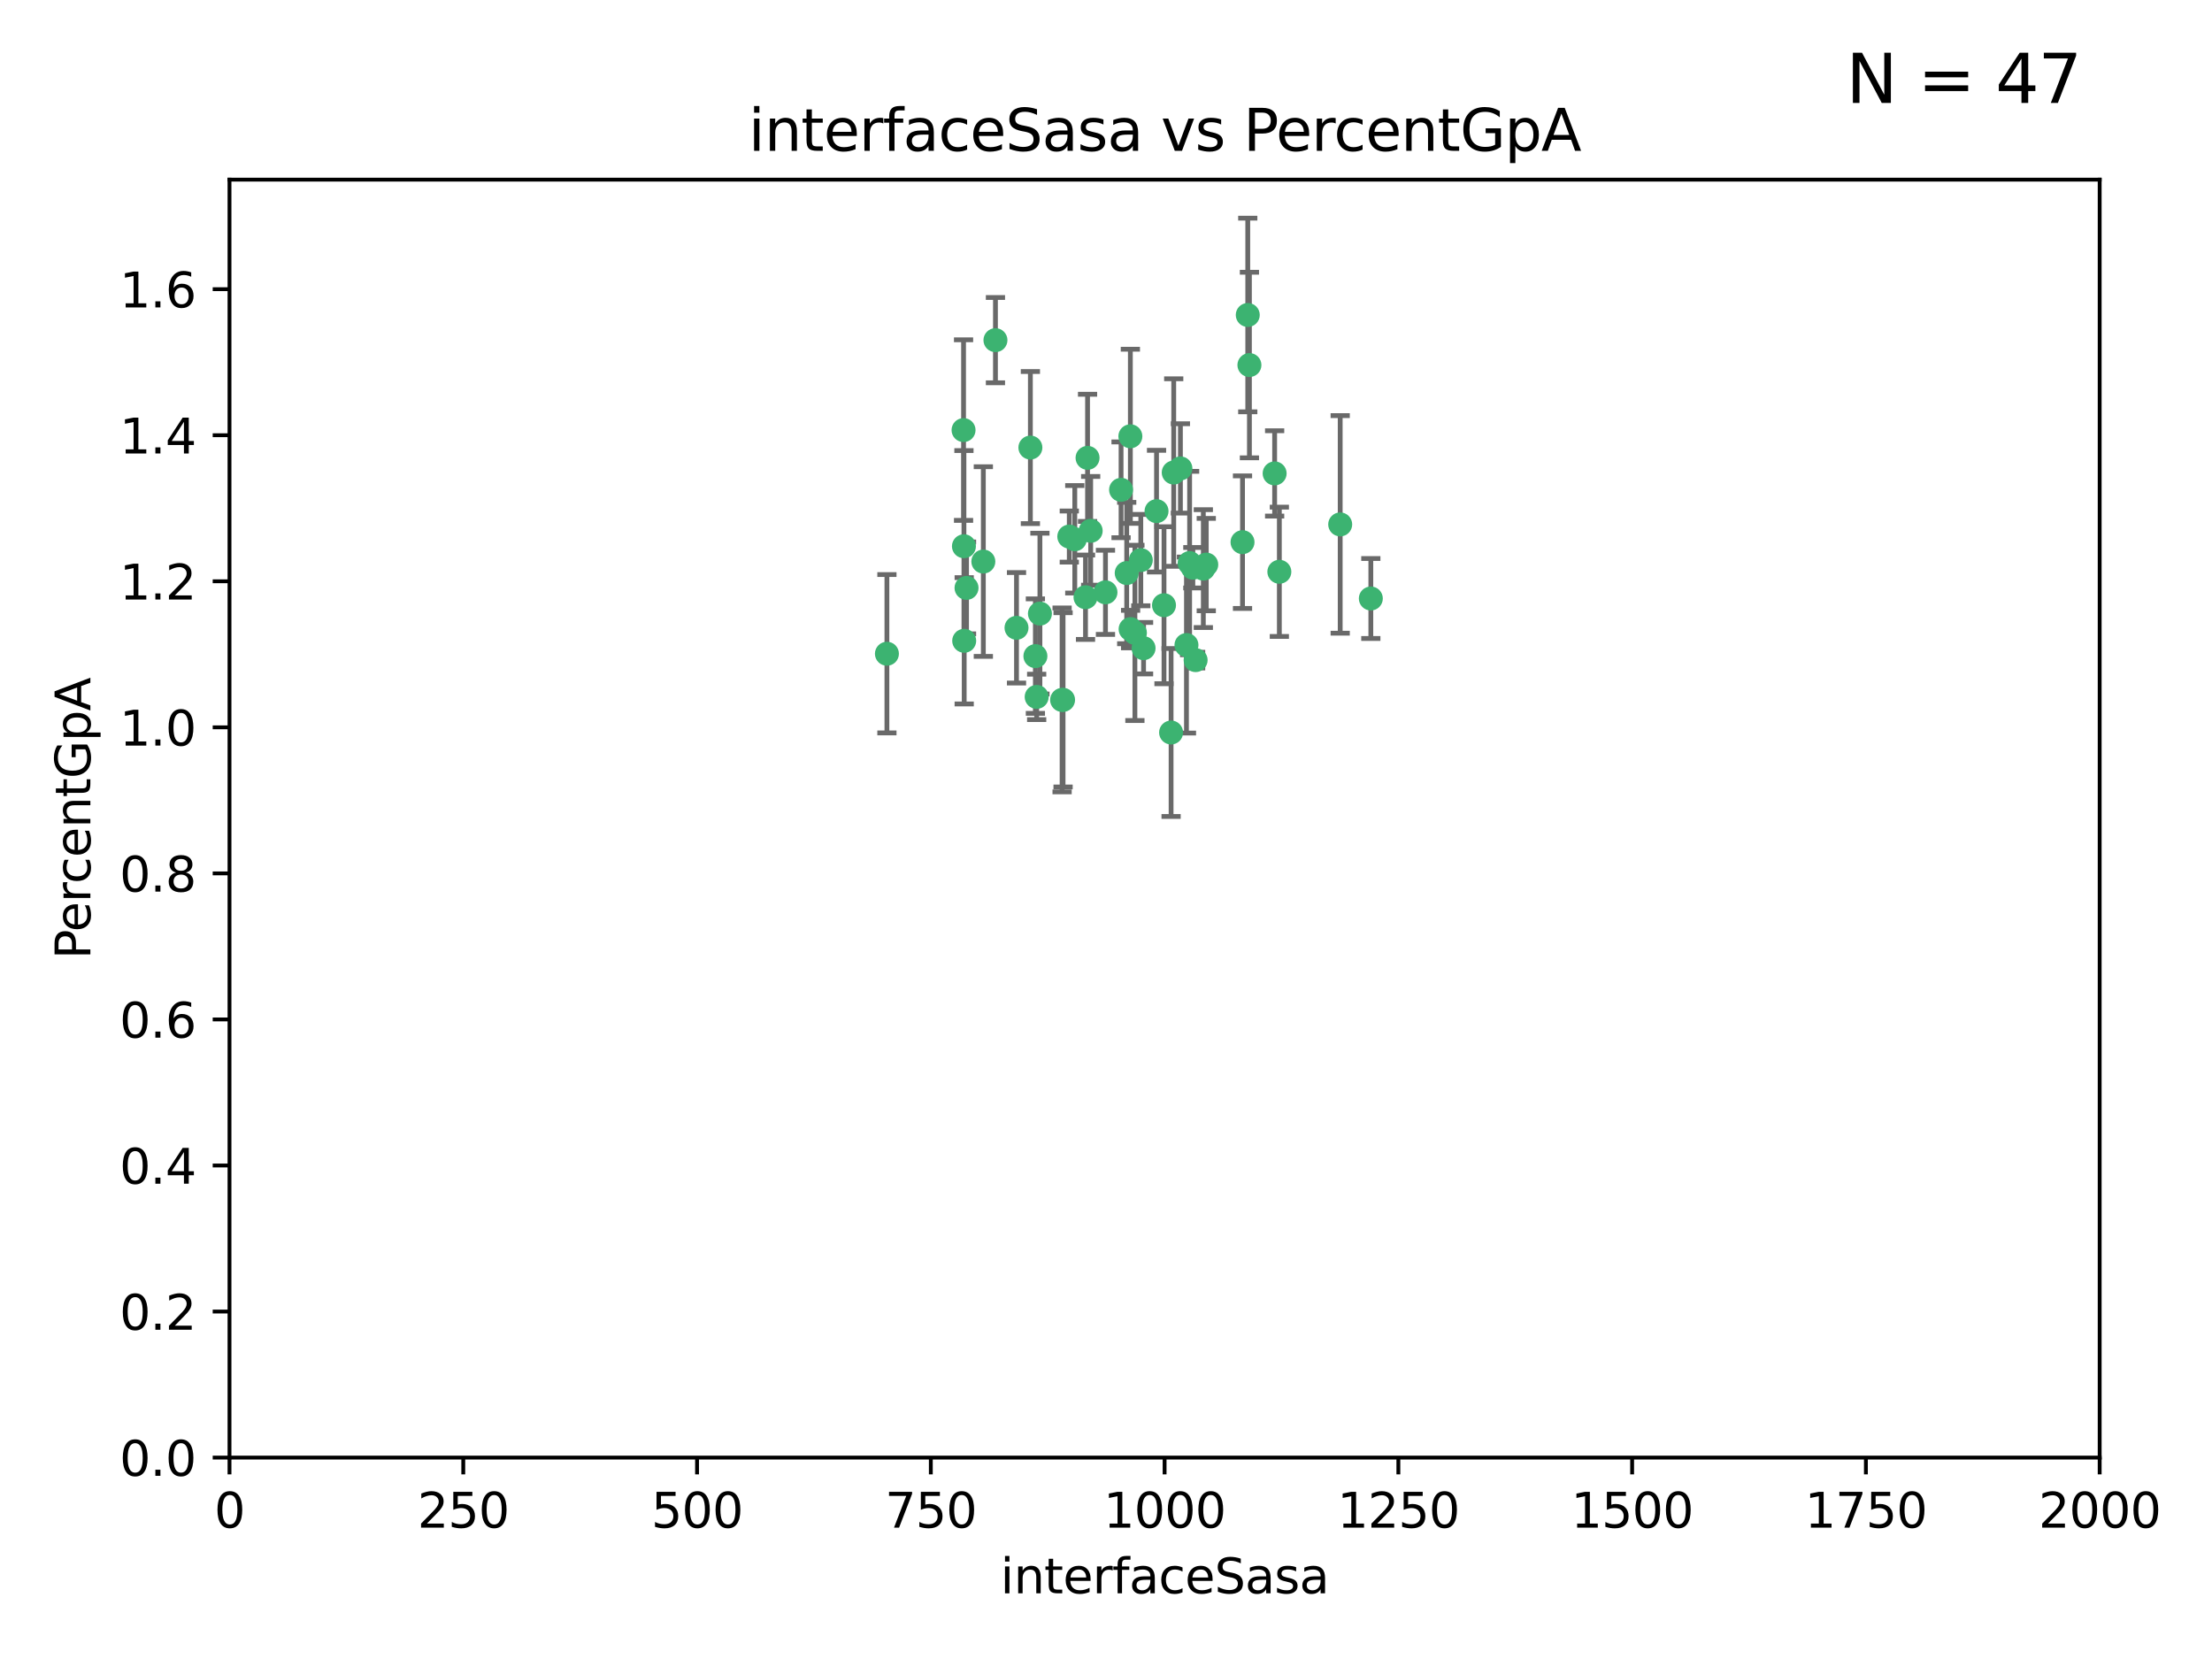 <?xml version="1.0" encoding="utf-8" standalone="no"?>
<!DOCTYPE svg PUBLIC "-//W3C//DTD SVG 1.1//EN"
  "http://www.w3.org/Graphics/SVG/1.1/DTD/svg11.dtd">
<svg xmlns:xlink="http://www.w3.org/1999/xlink" width="460.8pt" height="345.6pt" viewBox="0 0 460.8 345.6" xmlns="http://www.w3.org/2000/svg" version="1.1">
 <defs>
  <style type="text/css">*{stroke-linejoin: round; stroke-linecap: butt}</style>
 </defs>
 <g id="figure_1">
  <g id="patch_1">
   <path d="M 0 345.6 
L 460.8 345.6 
L 460.8 0 
L 0 0 
z
" style="fill: #ffffff"/>
  </g>
  <g id="axes_1">
   <g id="patch_2">
    <path d="M 47.81 303.64 
L 437.4 303.64 
L 437.4 37.422 
L 47.81 37.422 
z
" style="fill: #ffffff"/>
   </g>
   <g id="PathCollection_1">
    <defs>
     <path id="m45544de587" d="M 0 1.118 
C 0.297 1.118 0.581 1 0.791 0.791 
C 1 0.581 1.118 0.297 1.118 0 
C 1.118 -0.297 1 -0.581 0.791 -0.791 
C 0.581 -1 0.297 -1.118 0 -1.118 
C -0.297 -1.118 -0.581 -1 -0.791 -0.791 
C -1 -0.581 -1.118 -0.297 -1.118 0 
C -1.118 0.297 -1 0.581 -0.791 0.791 
C -0.581 1 -0.297 1.118 0 1.118 
z
" style="stroke: #3cb371"/>
    </defs>
    <g clip-path="url(#p6216e83c2f)">
     <use xlink:href="#m45544de587" x="258.839" y="112.942" style="fill: #3cb371; stroke: #3cb371"/>
     <use xlink:href="#m45544de587" x="235.526" y="131.055" style="fill: #3cb371; stroke: #3cb371"/>
     <use xlink:href="#m45544de587" x="235.476" y="90.888" style="fill: #3cb371; stroke: #3cb371"/>
     <use xlink:href="#m45544de587" x="265.53" y="98.62" style="fill: #3cb371; stroke: #3cb371"/>
     <use xlink:href="#m45544de587" x="222.751" y="111.775" style="fill: #3cb371; stroke: #3cb371"/>
     <use xlink:href="#m45544de587" x="234.714" y="119.376" style="fill: #3cb371; stroke: #3cb371"/>
     <use xlink:href="#m45544de587" x="259.932" y="65.615" style="fill: #3cb371; stroke: #3cb371"/>
     <use xlink:href="#m45544de587" x="266.512" y="119.112" style="fill: #3cb371; stroke: #3cb371"/>
     <use xlink:href="#m45544de587" x="211.757" y="130.782" style="fill: #3cb371; stroke: #3cb371"/>
     <use xlink:href="#m45544de587" x="216.635" y="127.827" style="fill: #3cb371; stroke: #3cb371"/>
     <use xlink:href="#m45544de587" x="233.539" y="102.036" style="fill: #3cb371; stroke: #3cb371"/>
     <use xlink:href="#m45544de587" x="244.508" y="98.439" style="fill: #3cb371; stroke: #3cb371"/>
     <use xlink:href="#m45544de587" x="250.675" y="118.454" style="fill: #3cb371; stroke: #3cb371"/>
     <use xlink:href="#m45544de587" x="214.648" y="93.234" style="fill: #3cb371; stroke: #3cb371"/>
     <use xlink:href="#m45544de587" x="221.458" y="145.792" style="fill: #3cb371; stroke: #3cb371"/>
     <use xlink:href="#m45544de587" x="243.959" y="152.594" style="fill: #3cb371; stroke: #3cb371"/>
     <use xlink:href="#m45544de587" x="226.133" y="124.412" style="fill: #3cb371; stroke: #3cb371"/>
     <use xlink:href="#m45544de587" x="238.226" y="135.027" style="fill: #3cb371; stroke: #3cb371"/>
     <use xlink:href="#m45544de587" x="247.82" y="117.295" style="fill: #3cb371; stroke: #3cb371"/>
     <use xlink:href="#m45544de587" x="249.07" y="137.512" style="fill: #3cb371; stroke: #3cb371"/>
     <use xlink:href="#m45544de587" x="247.161" y="134.376" style="fill: #3cb371; stroke: #3cb371"/>
     <use xlink:href="#m45544de587" x="279.188" y="109.243" style="fill: #3cb371; stroke: #3cb371"/>
     <use xlink:href="#m45544de587" x="236.422" y="131.841" style="fill: #3cb371; stroke: #3cb371"/>
     <use xlink:href="#m45544de587" x="242.482" y="126.078" style="fill: #3cb371; stroke: #3cb371"/>
     <use xlink:href="#m45544de587" x="226.558" y="95.379" style="fill: #3cb371; stroke: #3cb371"/>
     <use xlink:href="#m45544de587" x="200.806" y="113.791" style="fill: #3cb371; stroke: #3cb371"/>
     <use xlink:href="#m45544de587" x="260.277" y="76.047" style="fill: #3cb371; stroke: #3cb371"/>
     <use xlink:href="#m45544de587" x="251.287" y="117.614" style="fill: #3cb371; stroke: #3cb371"/>
     <use xlink:href="#m45544de587" x="248.492" y="118.263" style="fill: #3cb371; stroke: #3cb371"/>
     <use xlink:href="#m45544de587" x="240.928" y="106.481" style="fill: #3cb371; stroke: #3cb371"/>
     <use xlink:href="#m45544de587" x="223.897" y="112.342" style="fill: #3cb371; stroke: #3cb371"/>
     <use xlink:href="#m45544de587" x="230.29" y="123.393" style="fill: #3cb371; stroke: #3cb371"/>
     <use xlink:href="#m45544de587" x="200.86" y="133.489" style="fill: #3cb371; stroke: #3cb371"/>
     <use xlink:href="#m45544de587" x="237.649" y="116.68" style="fill: #3cb371; stroke: #3cb371"/>
     <use xlink:href="#m45544de587" x="207.37" y="70.861" style="fill: #3cb371; stroke: #3cb371"/>
     <use xlink:href="#m45544de587" x="204.848" y="116.981" style="fill: #3cb371; stroke: #3cb371"/>
     <use xlink:href="#m45544de587" x="245.901" y="97.58" style="fill: #3cb371; stroke: #3cb371"/>
     <use xlink:href="#m45544de587" x="285.569" y="124.676" style="fill: #3cb371; stroke: #3cb371"/>
     <use xlink:href="#m45544de587" x="215.957" y="145.177" style="fill: #3cb371; stroke: #3cb371"/>
     <use xlink:href="#m45544de587" x="184.761" y="136.185" style="fill: #3cb371; stroke: #3cb371"/>
     <use xlink:href="#m45544de587" x="200.726" y="89.595" style="fill: #3cb371; stroke: #3cb371"/>
     <use xlink:href="#m45544de587" x="227.208" y="110.578" style="fill: #3cb371; stroke: #3cb371"/>
     <use xlink:href="#m45544de587" x="215.692" y="136.681" style="fill: #3cb371; stroke: #3cb371"/>
     <use xlink:href="#m45544de587" x="221.254" y="145.808" style="fill: #3cb371; stroke: #3cb371"/>
     <use xlink:href="#m45544de587" x="201.345" y="122.472" style="fill: #3cb371; stroke: #3cb371"/>
    </g>
   </g>
   <g id="matplotlib.axis_1">
    <g id="xtick_1">
     <g id="line2d_1">
      <defs>
       <path id="m414ef44f64" d="M 0 0 
L 0 3.5 
" style="stroke: #000000; stroke-width: 0.8"/>
      </defs>
      <g>
       <use xlink:href="#m414ef44f64" x="47.81" y="303.64" style="stroke: #000000; stroke-width: 0.8"/>
      </g>
     </g>
     <g id="text_1">
      <!-- 0 -->
      <g transform="translate(44.629 318.238)scale(0.1 -0.1)">
       <defs>
        <path id="DejaVuSans-30" d="M 2034 4250 
Q 1547 4250 1301 3770 
Q 1056 3291 1056 2328 
Q 1056 1369 1301 889 
Q 1547 409 2034 409 
Q 2525 409 2770 889 
Q 3016 1369 3016 2328 
Q 3016 3291 2770 3770 
Q 2525 4250 2034 4250 
z
M 2034 4750 
Q 2819 4750 3233 4129 
Q 3647 3509 3647 2328 
Q 3647 1150 3233 529 
Q 2819 -91 2034 -91 
Q 1250 -91 836 529 
Q 422 1150 422 2328 
Q 422 3509 836 4129 
Q 1250 4750 2034 4750 
z
" transform="scale(0.016)"/>
       </defs>
       <use xlink:href="#DejaVuSans-30"/>
      </g>
     </g>
    </g>
    <g id="xtick_2">
     <g id="line2d_2">
      <g>
       <use xlink:href="#m414ef44f64" x="96.509" y="303.64" style="stroke: #000000; stroke-width: 0.8"/>
      </g>
     </g>
     <g id="text_2">
      <!-- 250 -->
      <g transform="translate(86.965 318.238)scale(0.1 -0.1)">
       <defs>
        <path id="DejaVuSans-32" d="M 1228 531 
L 3431 531 
L 3431 0 
L 469 0 
L 469 531 
Q 828 903 1448 1529 
Q 2069 2156 2228 2338 
Q 2531 2678 2651 2914 
Q 2772 3150 2772 3378 
Q 2772 3750 2511 3984 
Q 2250 4219 1831 4219 
Q 1534 4219 1204 4116 
Q 875 4013 500 3803 
L 500 4441 
Q 881 4594 1212 4672 
Q 1544 4750 1819 4750 
Q 2544 4750 2975 4387 
Q 3406 4025 3406 3419 
Q 3406 3131 3298 2873 
Q 3191 2616 2906 2266 
Q 2828 2175 2409 1742 
Q 1991 1309 1228 531 
z
" transform="scale(0.016)"/>
        <path id="DejaVuSans-35" d="M 691 4666 
L 3169 4666 
L 3169 4134 
L 1269 4134 
L 1269 2991 
Q 1406 3038 1543 3061 
Q 1681 3084 1819 3084 
Q 2600 3084 3056 2656 
Q 3513 2228 3513 1497 
Q 3513 744 3044 326 
Q 2575 -91 1722 -91 
Q 1428 -91 1123 -41 
Q 819 9 494 109 
L 494 744 
Q 775 591 1075 516 
Q 1375 441 1709 441 
Q 2250 441 2565 725 
Q 2881 1009 2881 1497 
Q 2881 1984 2565 2268 
Q 2250 2553 1709 2553 
Q 1456 2553 1204 2497 
Q 953 2441 691 2322 
L 691 4666 
z
" transform="scale(0.016)"/>
       </defs>
       <use xlink:href="#DejaVuSans-32"/>
       <use xlink:href="#DejaVuSans-35" x="63.623"/>
       <use xlink:href="#DejaVuSans-30" x="127.246"/>
      </g>
     </g>
    </g>
    <g id="xtick_3">
     <g id="line2d_3">
      <g>
       <use xlink:href="#m414ef44f64" x="145.208" y="303.64" style="stroke: #000000; stroke-width: 0.8"/>
      </g>
     </g>
     <g id="text_3">
      <!-- 500 -->
      <g transform="translate(135.664 318.238)scale(0.1 -0.1)">
       <use xlink:href="#DejaVuSans-35"/>
       <use xlink:href="#DejaVuSans-30" x="63.623"/>
       <use xlink:href="#DejaVuSans-30" x="127.246"/>
      </g>
     </g>
    </g>
    <g id="xtick_4">
     <g id="line2d_4">
      <g>
       <use xlink:href="#m414ef44f64" x="193.906" y="303.64" style="stroke: #000000; stroke-width: 0.8"/>
      </g>
     </g>
     <g id="text_4">
      <!-- 750 -->
      <g transform="translate(184.363 318.238)scale(0.1 -0.1)">
       <defs>
        <path id="DejaVuSans-37" d="M 525 4666 
L 3525 4666 
L 3525 4397 
L 1831 0 
L 1172 0 
L 2766 4134 
L 525 4134 
L 525 4666 
z
" transform="scale(0.016)"/>
       </defs>
       <use xlink:href="#DejaVuSans-37"/>
       <use xlink:href="#DejaVuSans-35" x="63.623"/>
       <use xlink:href="#DejaVuSans-30" x="127.246"/>
      </g>
     </g>
    </g>
    <g id="xtick_5">
     <g id="line2d_5">
      <g>
       <use xlink:href="#m414ef44f64" x="242.605" y="303.64" style="stroke: #000000; stroke-width: 0.8"/>
      </g>
     </g>
     <g id="text_5">
      <!-- 1000 -->
      <g transform="translate(229.88 318.238)scale(0.1 -0.1)">
       <defs>
        <path id="DejaVuSans-31" d="M 794 531 
L 1825 531 
L 1825 4091 
L 703 3866 
L 703 4441 
L 1819 4666 
L 2450 4666 
L 2450 531 
L 3481 531 
L 3481 0 
L 794 0 
L 794 531 
z
" transform="scale(0.016)"/>
       </defs>
       <use xlink:href="#DejaVuSans-31"/>
       <use xlink:href="#DejaVuSans-30" x="63.623"/>
       <use xlink:href="#DejaVuSans-30" x="127.246"/>
       <use xlink:href="#DejaVuSans-30" x="190.869"/>
      </g>
     </g>
    </g>
    <g id="xtick_6">
     <g id="line2d_6">
      <g>
       <use xlink:href="#m414ef44f64" x="291.304" y="303.64" style="stroke: #000000; stroke-width: 0.8"/>
      </g>
     </g>
     <g id="text_6">
      <!-- 1250 -->
      <g transform="translate(278.579 318.238)scale(0.1 -0.1)">
       <use xlink:href="#DejaVuSans-31"/>
       <use xlink:href="#DejaVuSans-32" x="63.623"/>
       <use xlink:href="#DejaVuSans-35" x="127.246"/>
       <use xlink:href="#DejaVuSans-30" x="190.869"/>
      </g>
     </g>
    </g>
    <g id="xtick_7">
     <g id="line2d_7">
      <g>
       <use xlink:href="#m414ef44f64" x="340.002" y="303.64" style="stroke: #000000; stroke-width: 0.8"/>
      </g>
     </g>
     <g id="text_7">
      <!-- 1500 -->
      <g transform="translate(327.277 318.238)scale(0.1 -0.1)">
       <use xlink:href="#DejaVuSans-31"/>
       <use xlink:href="#DejaVuSans-35" x="63.623"/>
       <use xlink:href="#DejaVuSans-30" x="127.246"/>
       <use xlink:href="#DejaVuSans-30" x="190.869"/>
      </g>
     </g>
    </g>
    <g id="xtick_8">
     <g id="line2d_8">
      <g>
       <use xlink:href="#m414ef44f64" x="388.701" y="303.64" style="stroke: #000000; stroke-width: 0.8"/>
      </g>
     </g>
     <g id="text_8">
      <!-- 1750 -->
      <g transform="translate(375.976 318.238)scale(0.1 -0.1)">
       <use xlink:href="#DejaVuSans-31"/>
       <use xlink:href="#DejaVuSans-37" x="63.623"/>
       <use xlink:href="#DejaVuSans-35" x="127.246"/>
       <use xlink:href="#DejaVuSans-30" x="190.869"/>
      </g>
     </g>
    </g>
    <g id="xtick_9">
     <g id="line2d_9">
      <g>
       <use xlink:href="#m414ef44f64" x="437.4" y="303.64" style="stroke: #000000; stroke-width: 0.8"/>
      </g>
     </g>
     <g id="text_9">
      <!-- 2000 -->
      <g transform="translate(424.675 318.238)scale(0.1 -0.1)">
       <use xlink:href="#DejaVuSans-32"/>
       <use xlink:href="#DejaVuSans-30" x="63.623"/>
       <use xlink:href="#DejaVuSans-30" x="127.246"/>
       <use xlink:href="#DejaVuSans-30" x="190.869"/>
      </g>
     </g>
    </g>
    <g id="text_10">
     <!-- interfaceSasa -->
     <g transform="translate(208.398 331.917)scale(0.1 -0.1)">
      <defs>
       <path id="DejaVuSans-69" d="M 603 3500 
L 1178 3500 
L 1178 0 
L 603 0 
L 603 3500 
z
M 603 4863 
L 1178 4863 
L 1178 4134 
L 603 4134 
L 603 4863 
z
" transform="scale(0.016)"/>
       <path id="DejaVuSans-6e" d="M 3513 2113 
L 3513 0 
L 2938 0 
L 2938 2094 
Q 2938 2591 2744 2837 
Q 2550 3084 2163 3084 
Q 1697 3084 1428 2787 
Q 1159 2491 1159 1978 
L 1159 0 
L 581 0 
L 581 3500 
L 1159 3500 
L 1159 2956 
Q 1366 3272 1645 3428 
Q 1925 3584 2291 3584 
Q 2894 3584 3203 3211 
Q 3513 2838 3513 2113 
z
" transform="scale(0.016)"/>
       <path id="DejaVuSans-74" d="M 1172 4494 
L 1172 3500 
L 2356 3500 
L 2356 3053 
L 1172 3053 
L 1172 1153 
Q 1172 725 1289 603 
Q 1406 481 1766 481 
L 2356 481 
L 2356 0 
L 1766 0 
Q 1100 0 847 248 
Q 594 497 594 1153 
L 594 3053 
L 172 3053 
L 172 3500 
L 594 3500 
L 594 4494 
L 1172 4494 
z
" transform="scale(0.016)"/>
       <path id="DejaVuSans-65" d="M 3597 1894 
L 3597 1613 
L 953 1613 
Q 991 1019 1311 708 
Q 1631 397 2203 397 
Q 2534 397 2845 478 
Q 3156 559 3463 722 
L 3463 178 
Q 3153 47 2828 -22 
Q 2503 -91 2169 -91 
Q 1331 -91 842 396 
Q 353 884 353 1716 
Q 353 2575 817 3079 
Q 1281 3584 2069 3584 
Q 2775 3584 3186 3129 
Q 3597 2675 3597 1894 
z
M 3022 2063 
Q 3016 2534 2758 2815 
Q 2500 3097 2075 3097 
Q 1594 3097 1305 2825 
Q 1016 2553 972 2059 
L 3022 2063 
z
" transform="scale(0.016)"/>
       <path id="DejaVuSans-72" d="M 2631 2963 
Q 2534 3019 2420 3045 
Q 2306 3072 2169 3072 
Q 1681 3072 1420 2755 
Q 1159 2438 1159 1844 
L 1159 0 
L 581 0 
L 581 3500 
L 1159 3500 
L 1159 2956 
Q 1341 3275 1631 3429 
Q 1922 3584 2338 3584 
Q 2397 3584 2469 3576 
Q 2541 3569 2628 3553 
L 2631 2963 
z
" transform="scale(0.016)"/>
       <path id="DejaVuSans-66" d="M 2375 4863 
L 2375 4384 
L 1825 4384 
Q 1516 4384 1395 4259 
Q 1275 4134 1275 3809 
L 1275 3500 
L 2222 3500 
L 2222 3053 
L 1275 3053 
L 1275 0 
L 697 0 
L 697 3053 
L 147 3053 
L 147 3500 
L 697 3500 
L 697 3744 
Q 697 4328 969 4595 
Q 1241 4863 1831 4863 
L 2375 4863 
z
" transform="scale(0.016)"/>
       <path id="DejaVuSans-61" d="M 2194 1759 
Q 1497 1759 1228 1600 
Q 959 1441 959 1056 
Q 959 750 1161 570 
Q 1363 391 1709 391 
Q 2188 391 2477 730 
Q 2766 1069 2766 1631 
L 2766 1759 
L 2194 1759 
z
M 3341 1997 
L 3341 0 
L 2766 0 
L 2766 531 
Q 2569 213 2275 61 
Q 1981 -91 1556 -91 
Q 1019 -91 701 211 
Q 384 513 384 1019 
Q 384 1609 779 1909 
Q 1175 2209 1959 2209 
L 2766 2209 
L 2766 2266 
Q 2766 2663 2505 2880 
Q 2244 3097 1772 3097 
Q 1472 3097 1187 3025 
Q 903 2953 641 2809 
L 641 3341 
Q 956 3463 1253 3523 
Q 1550 3584 1831 3584 
Q 2591 3584 2966 3190 
Q 3341 2797 3341 1997 
z
" transform="scale(0.016)"/>
       <path id="DejaVuSans-63" d="M 3122 3366 
L 3122 2828 
Q 2878 2963 2633 3030 
Q 2388 3097 2138 3097 
Q 1578 3097 1268 2742 
Q 959 2388 959 1747 
Q 959 1106 1268 751 
Q 1578 397 2138 397 
Q 2388 397 2633 464 
Q 2878 531 3122 666 
L 3122 134 
Q 2881 22 2623 -34 
Q 2366 -91 2075 -91 
Q 1284 -91 818 406 
Q 353 903 353 1747 
Q 353 2603 823 3093 
Q 1294 3584 2113 3584 
Q 2378 3584 2631 3529 
Q 2884 3475 3122 3366 
z
" transform="scale(0.016)"/>
       <path id="DejaVuSans-53" d="M 3425 4513 
L 3425 3897 
Q 3066 4069 2747 4153 
Q 2428 4238 2131 4238 
Q 1616 4238 1336 4038 
Q 1056 3838 1056 3469 
Q 1056 3159 1242 3001 
Q 1428 2844 1947 2747 
L 2328 2669 
Q 3034 2534 3370 2195 
Q 3706 1856 3706 1288 
Q 3706 609 3251 259 
Q 2797 -91 1919 -91 
Q 1588 -91 1214 -16 
Q 841 59 441 206 
L 441 856 
Q 825 641 1194 531 
Q 1563 422 1919 422 
Q 2459 422 2753 634 
Q 3047 847 3047 1241 
Q 3047 1584 2836 1778 
Q 2625 1972 2144 2069 
L 1759 2144 
Q 1053 2284 737 2584 
Q 422 2884 422 3419 
Q 422 4038 858 4394 
Q 1294 4750 2059 4750 
Q 2388 4750 2728 4690 
Q 3069 4631 3425 4513 
z
" transform="scale(0.016)"/>
       <path id="DejaVuSans-73" d="M 2834 3397 
L 2834 2853 
Q 2591 2978 2328 3040 
Q 2066 3103 1784 3103 
Q 1356 3103 1142 2972 
Q 928 2841 928 2578 
Q 928 2378 1081 2264 
Q 1234 2150 1697 2047 
L 1894 2003 
Q 2506 1872 2764 1633 
Q 3022 1394 3022 966 
Q 3022 478 2636 193 
Q 2250 -91 1575 -91 
Q 1294 -91 989 -36 
Q 684 19 347 128 
L 347 722 
Q 666 556 975 473 
Q 1284 391 1588 391 
Q 1994 391 2212 530 
Q 2431 669 2431 922 
Q 2431 1156 2273 1281 
Q 2116 1406 1581 1522 
L 1381 1569 
Q 847 1681 609 1914 
Q 372 2147 372 2553 
Q 372 3047 722 3315 
Q 1072 3584 1716 3584 
Q 2034 3584 2315 3537 
Q 2597 3491 2834 3397 
z
" transform="scale(0.016)"/>
      </defs>
      <use xlink:href="#DejaVuSans-69"/>
      <use xlink:href="#DejaVuSans-6e" x="27.783"/>
      <use xlink:href="#DejaVuSans-74" x="91.162"/>
      <use xlink:href="#DejaVuSans-65" x="130.371"/>
      <use xlink:href="#DejaVuSans-72" x="191.895"/>
      <use xlink:href="#DejaVuSans-66" x="233.008"/>
      <use xlink:href="#DejaVuSans-61" x="268.213"/>
      <use xlink:href="#DejaVuSans-63" x="329.492"/>
      <use xlink:href="#DejaVuSans-65" x="384.473"/>
      <use xlink:href="#DejaVuSans-53" x="445.996"/>
      <use xlink:href="#DejaVuSans-61" x="509.473"/>
      <use xlink:href="#DejaVuSans-73" x="570.752"/>
      <use xlink:href="#DejaVuSans-61" x="622.852"/>
     </g>
    </g>
   </g>
   <g id="matplotlib.axis_2">
    <g id="ytick_1">
     <g id="line2d_10">
      <defs>
       <path id="m8cb1e6c2d0" d="M 0 0 
L -3.5 0 
" style="stroke: #000000; stroke-width: 0.8"/>
      </defs>
      <g>
       <use xlink:href="#m8cb1e6c2d0" x="47.81" y="303.64" style="stroke: #000000; stroke-width: 0.8"/>
      </g>
     </g>
     <g id="text_11">
      <!-- 0.0 -->
      <g transform="translate(24.907 307.439)scale(0.1 -0.1)">
       <defs>
        <path id="DejaVuSans-2e" d="M 684 794 
L 1344 794 
L 1344 0 
L 684 0 
L 684 794 
z
" transform="scale(0.016)"/>
       </defs>
       <use xlink:href="#DejaVuSans-30"/>
       <use xlink:href="#DejaVuSans-2e" x="63.623"/>
       <use xlink:href="#DejaVuSans-30" x="95.41"/>
      </g>
     </g>
    </g>
    <g id="ytick_2">
     <g id="line2d_11">
      <g>
       <use xlink:href="#m8cb1e6c2d0" x="47.81" y="273.215" style="stroke: #000000; stroke-width: 0.8"/>
      </g>
     </g>
     <g id="text_12">
      <!-- 0.2 -->
      <g transform="translate(24.907 277.014)scale(0.1 -0.1)">
       <use xlink:href="#DejaVuSans-30"/>
       <use xlink:href="#DejaVuSans-2e" x="63.623"/>
       <use xlink:href="#DejaVuSans-32" x="95.41"/>
      </g>
     </g>
    </g>
    <g id="ytick_3">
     <g id="line2d_12">
      <g>
       <use xlink:href="#m8cb1e6c2d0" x="47.81" y="242.79" style="stroke: #000000; stroke-width: 0.8"/>
      </g>
     </g>
     <g id="text_13">
      <!-- 0.4 -->
      <g transform="translate(24.907 246.589)scale(0.1 -0.1)">
       <defs>
        <path id="DejaVuSans-34" d="M 2419 4116 
L 825 1625 
L 2419 1625 
L 2419 4116 
z
M 2253 4666 
L 3047 4666 
L 3047 1625 
L 3713 1625 
L 3713 1100 
L 3047 1100 
L 3047 0 
L 2419 0 
L 2419 1100 
L 313 1100 
L 313 1709 
L 2253 4666 
z
" transform="scale(0.016)"/>
       </defs>
       <use xlink:href="#DejaVuSans-30"/>
       <use xlink:href="#DejaVuSans-2e" x="63.623"/>
       <use xlink:href="#DejaVuSans-34" x="95.41"/>
      </g>
     </g>
    </g>
    <g id="ytick_4">
     <g id="line2d_13">
      <g>
       <use xlink:href="#m8cb1e6c2d0" x="47.81" y="212.365" style="stroke: #000000; stroke-width: 0.8"/>
      </g>
     </g>
     <g id="text_14">
      <!-- 0.6 -->
      <g transform="translate(24.907 216.164)scale(0.1 -0.1)">
       <defs>
        <path id="DejaVuSans-36" d="M 2113 2584 
Q 1688 2584 1439 2293 
Q 1191 2003 1191 1497 
Q 1191 994 1439 701 
Q 1688 409 2113 409 
Q 2538 409 2786 701 
Q 3034 994 3034 1497 
Q 3034 2003 2786 2293 
Q 2538 2584 2113 2584 
z
M 3366 4563 
L 3366 3988 
Q 3128 4100 2886 4159 
Q 2644 4219 2406 4219 
Q 1781 4219 1451 3797 
Q 1122 3375 1075 2522 
Q 1259 2794 1537 2939 
Q 1816 3084 2150 3084 
Q 2853 3084 3261 2657 
Q 3669 2231 3669 1497 
Q 3669 778 3244 343 
Q 2819 -91 2113 -91 
Q 1303 -91 875 529 
Q 447 1150 447 2328 
Q 447 3434 972 4092 
Q 1497 4750 2381 4750 
Q 2619 4750 2861 4703 
Q 3103 4656 3366 4563 
z
" transform="scale(0.016)"/>
       </defs>
       <use xlink:href="#DejaVuSans-30"/>
       <use xlink:href="#DejaVuSans-2e" x="63.623"/>
       <use xlink:href="#DejaVuSans-36" x="95.41"/>
      </g>
     </g>
    </g>
    <g id="ytick_5">
     <g id="line2d_14">
      <g>
       <use xlink:href="#m8cb1e6c2d0" x="47.81" y="181.94" style="stroke: #000000; stroke-width: 0.8"/>
      </g>
     </g>
     <g id="text_15">
      <!-- 0.8 -->
      <g transform="translate(24.907 185.739)scale(0.1 -0.1)">
       <defs>
        <path id="DejaVuSans-38" d="M 2034 2216 
Q 1584 2216 1326 1975 
Q 1069 1734 1069 1313 
Q 1069 891 1326 650 
Q 1584 409 2034 409 
Q 2484 409 2743 651 
Q 3003 894 3003 1313 
Q 3003 1734 2745 1975 
Q 2488 2216 2034 2216 
z
M 1403 2484 
Q 997 2584 770 2862 
Q 544 3141 544 3541 
Q 544 4100 942 4425 
Q 1341 4750 2034 4750 
Q 2731 4750 3128 4425 
Q 3525 4100 3525 3541 
Q 3525 3141 3298 2862 
Q 3072 2584 2669 2484 
Q 3125 2378 3379 2068 
Q 3634 1759 3634 1313 
Q 3634 634 3220 271 
Q 2806 -91 2034 -91 
Q 1263 -91 848 271 
Q 434 634 434 1313 
Q 434 1759 690 2068 
Q 947 2378 1403 2484 
z
M 1172 3481 
Q 1172 3119 1398 2916 
Q 1625 2713 2034 2713 
Q 2441 2713 2670 2916 
Q 2900 3119 2900 3481 
Q 2900 3844 2670 4047 
Q 2441 4250 2034 4250 
Q 1625 4250 1398 4047 
Q 1172 3844 1172 3481 
z
" transform="scale(0.016)"/>
       </defs>
       <use xlink:href="#DejaVuSans-30"/>
       <use xlink:href="#DejaVuSans-2e" x="63.623"/>
       <use xlink:href="#DejaVuSans-38" x="95.41"/>
      </g>
     </g>
    </g>
    <g id="ytick_6">
     <g id="line2d_15">
      <g>
       <use xlink:href="#m8cb1e6c2d0" x="47.81" y="151.515" style="stroke: #000000; stroke-width: 0.8"/>
      </g>
     </g>
     <g id="text_16">
      <!-- 1.0 -->
      <g transform="translate(24.907 155.315)scale(0.1 -0.1)">
       <use xlink:href="#DejaVuSans-31"/>
       <use xlink:href="#DejaVuSans-2e" x="63.623"/>
       <use xlink:href="#DejaVuSans-30" x="95.41"/>
      </g>
     </g>
    </g>
    <g id="ytick_7">
     <g id="line2d_16">
      <g>
       <use xlink:href="#m8cb1e6c2d0" x="47.81" y="121.09" style="stroke: #000000; stroke-width: 0.8"/>
      </g>
     </g>
     <g id="text_17">
      <!-- 1.2 -->
      <g transform="translate(24.907 124.89)scale(0.1 -0.1)">
       <use xlink:href="#DejaVuSans-31"/>
       <use xlink:href="#DejaVuSans-2e" x="63.623"/>
       <use xlink:href="#DejaVuSans-32" x="95.41"/>
      </g>
     </g>
    </g>
    <g id="ytick_8">
     <g id="line2d_17">
      <g>
       <use xlink:href="#m8cb1e6c2d0" x="47.81" y="90.665" style="stroke: #000000; stroke-width: 0.8"/>
      </g>
     </g>
     <g id="text_18">
      <!-- 1.4 -->
      <g transform="translate(24.907 94.465)scale(0.1 -0.1)">
       <use xlink:href="#DejaVuSans-31"/>
       <use xlink:href="#DejaVuSans-2e" x="63.623"/>
       <use xlink:href="#DejaVuSans-34" x="95.41"/>
      </g>
     </g>
    </g>
    <g id="ytick_9">
     <g id="line2d_18">
      <g>
       <use xlink:href="#m8cb1e6c2d0" x="47.81" y="60.241" style="stroke: #000000; stroke-width: 0.8"/>
      </g>
     </g>
     <g id="text_19">
      <!-- 1.6 -->
      <g transform="translate(24.907 64.04)scale(0.1 -0.1)">
       <use xlink:href="#DejaVuSans-31"/>
       <use xlink:href="#DejaVuSans-2e" x="63.623"/>
       <use xlink:href="#DejaVuSans-36" x="95.41"/>
      </g>
     </g>
    </g>
    <g id="text_20">
     <!-- PercentGpA -->
     <g transform="translate(18.827 199.807)rotate(-90)scale(0.1 -0.1)">
      <defs>
       <path id="DejaVuSans-50" d="M 1259 4147 
L 1259 2394 
L 2053 2394 
Q 2494 2394 2734 2622 
Q 2975 2850 2975 3272 
Q 2975 3691 2734 3919 
Q 2494 4147 2053 4147 
L 1259 4147 
z
M 628 4666 
L 2053 4666 
Q 2838 4666 3239 4311 
Q 3641 3956 3641 3272 
Q 3641 2581 3239 2228 
Q 2838 1875 2053 1875 
L 1259 1875 
L 1259 0 
L 628 0 
L 628 4666 
z
" transform="scale(0.016)"/>
       <path id="DejaVuSans-47" d="M 3809 666 
L 3809 1919 
L 2778 1919 
L 2778 2438 
L 4434 2438 
L 4434 434 
Q 4069 175 3628 42 
Q 3188 -91 2688 -91 
Q 1594 -91 976 548 
Q 359 1188 359 2328 
Q 359 3472 976 4111 
Q 1594 4750 2688 4750 
Q 3144 4750 3555 4637 
Q 3966 4525 4313 4306 
L 4313 3634 
Q 3963 3931 3569 4081 
Q 3175 4231 2741 4231 
Q 1884 4231 1454 3753 
Q 1025 3275 1025 2328 
Q 1025 1384 1454 906 
Q 1884 428 2741 428 
Q 3075 428 3337 486 
Q 3600 544 3809 666 
z
" transform="scale(0.016)"/>
       <path id="DejaVuSans-70" d="M 1159 525 
L 1159 -1331 
L 581 -1331 
L 581 3500 
L 1159 3500 
L 1159 2969 
Q 1341 3281 1617 3432 
Q 1894 3584 2278 3584 
Q 2916 3584 3314 3078 
Q 3713 2572 3713 1747 
Q 3713 922 3314 415 
Q 2916 -91 2278 -91 
Q 1894 -91 1617 61 
Q 1341 213 1159 525 
z
M 3116 1747 
Q 3116 2381 2855 2742 
Q 2594 3103 2138 3103 
Q 1681 3103 1420 2742 
Q 1159 2381 1159 1747 
Q 1159 1113 1420 752 
Q 1681 391 2138 391 
Q 2594 391 2855 752 
Q 3116 1113 3116 1747 
z
" transform="scale(0.016)"/>
       <path id="DejaVuSans-41" d="M 2188 4044 
L 1331 1722 
L 3047 1722 
L 2188 4044 
z
M 1831 4666 
L 2547 4666 
L 4325 0 
L 3669 0 
L 3244 1197 
L 1141 1197 
L 716 0 
L 50 0 
L 1831 4666 
z
" transform="scale(0.016)"/>
      </defs>
      <use xlink:href="#DejaVuSans-50"/>
      <use xlink:href="#DejaVuSans-65" x="56.678"/>
      <use xlink:href="#DejaVuSans-72" x="118.201"/>
      <use xlink:href="#DejaVuSans-63" x="157.064"/>
      <use xlink:href="#DejaVuSans-65" x="212.045"/>
      <use xlink:href="#DejaVuSans-6e" x="273.568"/>
      <use xlink:href="#DejaVuSans-74" x="336.947"/>
      <use xlink:href="#DejaVuSans-47" x="376.156"/>
      <use xlink:href="#DejaVuSans-70" x="453.646"/>
      <use xlink:href="#DejaVuSans-41" x="517.123"/>
     </g>
    </g>
   </g>
   <g id="LineCollection_1">
    <path d="M 258.839 126.749 
L 258.839 99.136 
" clip-path="url(#p6216e83c2f)" style="fill: none; stroke: #696969"/>
    <path d="M 235.526 134.965 
L 235.526 127.145 
" clip-path="url(#p6216e83c2f)" style="fill: none; stroke: #696969"/>
    <path d="M 235.476 109.028 
L 235.476 72.748 
" clip-path="url(#p6216e83c2f)" style="fill: none; stroke: #696969"/>
    <path d="M 265.53 107.507 
L 265.53 89.732 
" clip-path="url(#p6216e83c2f)" style="fill: none; stroke: #696969"/>
    <path d="M 222.751 117.099 
L 222.751 106.452 
" clip-path="url(#p6216e83c2f)" style="fill: none; stroke: #696969"/>
    <path d="M 234.714 134.098 
L 234.714 104.653 
" clip-path="url(#p6216e83c2f)" style="fill: none; stroke: #696969"/>
    <path d="M 259.932 85.786 
L 259.932 45.445 
" clip-path="url(#p6216e83c2f)" style="fill: none; stroke: #696969"/>
    <path d="M 266.512 132.578 
L 266.512 105.645 
" clip-path="url(#p6216e83c2f)" style="fill: none; stroke: #696969"/>
    <path d="M 211.757 142.291 
L 211.757 119.274 
" clip-path="url(#p6216e83c2f)" style="fill: none; stroke: #696969"/>
    <path d="M 216.635 144.574 
L 216.635 111.081 
" clip-path="url(#p6216e83c2f)" style="fill: none; stroke: #696969"/>
    <path d="M 233.539 112.011 
L 233.539 92.061 
" clip-path="url(#p6216e83c2f)" style="fill: none; stroke: #696969"/>
    <path d="M 244.508 117.968 
L 244.508 78.911 
" clip-path="url(#p6216e83c2f)" style="fill: none; stroke: #696969"/>
    <path d="M 250.675 130.729 
L 250.675 106.178 
" clip-path="url(#p6216e83c2f)" style="fill: none; stroke: #696969"/>
    <path d="M 214.648 109.072 
L 214.648 77.396 
" clip-path="url(#p6216e83c2f)" style="fill: none; stroke: #696969"/>
    <path d="M 221.458 163.943 
L 221.458 127.641 
" clip-path="url(#p6216e83c2f)" style="fill: none; stroke: #696969"/>
    <path d="M 243.959 170.086 
L 243.959 135.103 
" clip-path="url(#p6216e83c2f)" style="fill: none; stroke: #696969"/>
    <path d="M 226.133 133.201 
L 226.133 115.622 
" clip-path="url(#p6216e83c2f)" style="fill: none; stroke: #696969"/>
    <path d="M 238.226 140.389 
L 238.226 129.666 
" clip-path="url(#p6216e83c2f)" style="fill: none; stroke: #696969"/>
    <path d="M 247.82 136.401 
L 247.82 98.189 
" clip-path="url(#p6216e83c2f)" style="fill: none; stroke: #696969"/>
    <path d="M 249.07 139.149 
L 249.07 135.874 
" clip-path="url(#p6216e83c2f)" style="fill: none; stroke: #696969"/>
    <path d="M 247.161 152.713 
L 247.161 116.039 
" clip-path="url(#p6216e83c2f)" style="fill: none; stroke: #696969"/>
    <path d="M 279.188 131.905 
L 279.188 86.581 
" clip-path="url(#p6216e83c2f)" style="fill: none; stroke: #696969"/>
    <path d="M 236.422 150.099 
L 236.422 113.583 
" clip-path="url(#p6216e83c2f)" style="fill: none; stroke: #696969"/>
    <path d="M 242.482 142.43 
L 242.482 109.726 
" clip-path="url(#p6216e83c2f)" style="fill: none; stroke: #696969"/>
    <path d="M 226.558 108.623 
L 226.558 82.135 
" clip-path="url(#p6216e83c2f)" style="fill: none; stroke: #696969"/>
    <path d="M 200.806 133.715 
L 200.806 93.866 
" clip-path="url(#p6216e83c2f)" style="fill: none; stroke: #696969"/>
    <path d="M 260.277 95.374 
L 260.277 56.719 
" clip-path="url(#p6216e83c2f)" style="fill: none; stroke: #696969"/>
    <path d="M 251.287 127.234 
L 251.287 107.993 
" clip-path="url(#p6216e83c2f)" style="fill: none; stroke: #696969"/>
    <path d="M 248.492 122.479 
L 248.492 114.047 
" clip-path="url(#p6216e83c2f)" style="fill: none; stroke: #696969"/>
    <path d="M 240.928 119.156 
L 240.928 93.806 
" clip-path="url(#p6216e83c2f)" style="fill: none; stroke: #696969"/>
    <path d="M 223.897 123.537 
L 223.897 101.147 
" clip-path="url(#p6216e83c2f)" style="fill: none; stroke: #696969"/>
    <path d="M 230.29 132.157 
L 230.29 114.628 
" clip-path="url(#p6216e83c2f)" style="fill: none; stroke: #696969"/>
    <path d="M 200.86 146.643 
L 200.86 120.334 
" clip-path="url(#p6216e83c2f)" style="fill: none; stroke: #696969"/>
    <path d="M 237.649 126.199 
L 237.649 107.162 
" clip-path="url(#p6216e83c2f)" style="fill: none; stroke: #696969"/>
    <path d="M 207.37 79.744 
L 207.37 61.978 
" clip-path="url(#p6216e83c2f)" style="fill: none; stroke: #696969"/>
    <path d="M 204.848 136.737 
L 204.848 97.225 
" clip-path="url(#p6216e83c2f)" style="fill: none; stroke: #696969"/>
    <path d="M 245.901 106.886 
L 245.901 88.275 
" clip-path="url(#p6216e83c2f)" style="fill: none; stroke: #696969"/>
    <path d="M 285.569 133.004 
L 285.569 116.348 
" clip-path="url(#p6216e83c2f)" style="fill: none; stroke: #696969"/>
    <path d="M 215.957 149.907 
L 215.957 140.447 
" clip-path="url(#p6216e83c2f)" style="fill: none; stroke: #696969"/>
    <path d="M 184.761 152.678 
L 184.761 119.692 
" clip-path="url(#p6216e83c2f)" style="fill: none; stroke: #696969"/>
    <path d="M 200.726 108.405 
L 200.726 70.785 
" clip-path="url(#p6216e83c2f)" style="fill: none; stroke: #696969"/>
    <path d="M 227.208 121.904 
L 227.208 99.253 
" clip-path="url(#p6216e83c2f)" style="fill: none; stroke: #696969"/>
    <path d="M 215.692 148.608 
L 215.692 124.753 
" clip-path="url(#p6216e83c2f)" style="fill: none; stroke: #696969"/>
    <path d="M 221.254 164.964 
L 221.254 126.651 
" clip-path="url(#p6216e83c2f)" style="fill: none; stroke: #696969"/>
    <path d="M 201.345 132.041 
L 201.345 112.903 
" clip-path="url(#p6216e83c2f)" style="fill: none; stroke: #696969"/>
   </g>
   <g id="line2d_19">
    <defs>
     <path id="m45dd8eac8d" d="M 2 0 
L -2 -0 
" style="stroke: #696969"/>
    </defs>
    <g clip-path="url(#p6216e83c2f)">
     <use xlink:href="#m45dd8eac8d" x="258.839" y="126.749" style="fill: #696969; stroke: #696969"/>
     <use xlink:href="#m45dd8eac8d" x="235.526" y="134.965" style="fill: #696969; stroke: #696969"/>
     <use xlink:href="#m45dd8eac8d" x="235.476" y="109.028" style="fill: #696969; stroke: #696969"/>
     <use xlink:href="#m45dd8eac8d" x="265.53" y="107.507" style="fill: #696969; stroke: #696969"/>
     <use xlink:href="#m45dd8eac8d" x="222.751" y="117.099" style="fill: #696969; stroke: #696969"/>
     <use xlink:href="#m45dd8eac8d" x="234.714" y="134.098" style="fill: #696969; stroke: #696969"/>
     <use xlink:href="#m45dd8eac8d" x="259.932" y="85.786" style="fill: #696969; stroke: #696969"/>
     <use xlink:href="#m45dd8eac8d" x="266.512" y="132.578" style="fill: #696969; stroke: #696969"/>
     <use xlink:href="#m45dd8eac8d" x="211.757" y="142.291" style="fill: #696969; stroke: #696969"/>
     <use xlink:href="#m45dd8eac8d" x="216.635" y="144.574" style="fill: #696969; stroke: #696969"/>
     <use xlink:href="#m45dd8eac8d" x="233.539" y="112.011" style="fill: #696969; stroke: #696969"/>
     <use xlink:href="#m45dd8eac8d" x="244.508" y="117.968" style="fill: #696969; stroke: #696969"/>
     <use xlink:href="#m45dd8eac8d" x="250.675" y="130.729" style="fill: #696969; stroke: #696969"/>
     <use xlink:href="#m45dd8eac8d" x="214.648" y="109.072" style="fill: #696969; stroke: #696969"/>
     <use xlink:href="#m45dd8eac8d" x="221.458" y="163.943" style="fill: #696969; stroke: #696969"/>
     <use xlink:href="#m45dd8eac8d" x="243.959" y="170.086" style="fill: #696969; stroke: #696969"/>
     <use xlink:href="#m45dd8eac8d" x="226.133" y="133.201" style="fill: #696969; stroke: #696969"/>
     <use xlink:href="#m45dd8eac8d" x="238.226" y="140.389" style="fill: #696969; stroke: #696969"/>
     <use xlink:href="#m45dd8eac8d" x="247.82" y="136.401" style="fill: #696969; stroke: #696969"/>
     <use xlink:href="#m45dd8eac8d" x="249.07" y="139.149" style="fill: #696969; stroke: #696969"/>
     <use xlink:href="#m45dd8eac8d" x="247.161" y="152.713" style="fill: #696969; stroke: #696969"/>
     <use xlink:href="#m45dd8eac8d" x="279.188" y="131.905" style="fill: #696969; stroke: #696969"/>
     <use xlink:href="#m45dd8eac8d" x="236.422" y="150.099" style="fill: #696969; stroke: #696969"/>
     <use xlink:href="#m45dd8eac8d" x="242.482" y="142.43" style="fill: #696969; stroke: #696969"/>
     <use xlink:href="#m45dd8eac8d" x="226.558" y="108.623" style="fill: #696969; stroke: #696969"/>
     <use xlink:href="#m45dd8eac8d" x="200.806" y="133.715" style="fill: #696969; stroke: #696969"/>
     <use xlink:href="#m45dd8eac8d" x="260.277" y="95.374" style="fill: #696969; stroke: #696969"/>
     <use xlink:href="#m45dd8eac8d" x="251.287" y="127.234" style="fill: #696969; stroke: #696969"/>
     <use xlink:href="#m45dd8eac8d" x="248.492" y="122.479" style="fill: #696969; stroke: #696969"/>
     <use xlink:href="#m45dd8eac8d" x="240.928" y="119.156" style="fill: #696969; stroke: #696969"/>
     <use xlink:href="#m45dd8eac8d" x="223.897" y="123.537" style="fill: #696969; stroke: #696969"/>
     <use xlink:href="#m45dd8eac8d" x="230.29" y="132.157" style="fill: #696969; stroke: #696969"/>
     <use xlink:href="#m45dd8eac8d" x="200.86" y="146.643" style="fill: #696969; stroke: #696969"/>
     <use xlink:href="#m45dd8eac8d" x="237.649" y="126.199" style="fill: #696969; stroke: #696969"/>
     <use xlink:href="#m45dd8eac8d" x="207.37" y="79.744" style="fill: #696969; stroke: #696969"/>
     <use xlink:href="#m45dd8eac8d" x="204.848" y="136.737" style="fill: #696969; stroke: #696969"/>
     <use xlink:href="#m45dd8eac8d" x="245.901" y="106.886" style="fill: #696969; stroke: #696969"/>
     <use xlink:href="#m45dd8eac8d" x="285.569" y="133.004" style="fill: #696969; stroke: #696969"/>
     <use xlink:href="#m45dd8eac8d" x="215.957" y="149.907" style="fill: #696969; stroke: #696969"/>
     <use xlink:href="#m45dd8eac8d" x="184.761" y="152.678" style="fill: #696969; stroke: #696969"/>
     <use xlink:href="#m45dd8eac8d" x="200.726" y="108.405" style="fill: #696969; stroke: #696969"/>
     <use xlink:href="#m45dd8eac8d" x="227.208" y="121.904" style="fill: #696969; stroke: #696969"/>
     <use xlink:href="#m45dd8eac8d" x="215.692" y="148.608" style="fill: #696969; stroke: #696969"/>
     <use xlink:href="#m45dd8eac8d" x="221.254" y="164.964" style="fill: #696969; stroke: #696969"/>
     <use xlink:href="#m45dd8eac8d" x="201.345" y="132.041" style="fill: #696969; stroke: #696969"/>
    </g>
   </g>
   <g id="line2d_20">
    <g clip-path="url(#p6216e83c2f)">
     <use xlink:href="#m45dd8eac8d" x="258.839" y="99.136" style="fill: #696969; stroke: #696969"/>
     <use xlink:href="#m45dd8eac8d" x="235.526" y="127.145" style="fill: #696969; stroke: #696969"/>
     <use xlink:href="#m45dd8eac8d" x="235.476" y="72.748" style="fill: #696969; stroke: #696969"/>
     <use xlink:href="#m45dd8eac8d" x="265.53" y="89.732" style="fill: #696969; stroke: #696969"/>
     <use xlink:href="#m45dd8eac8d" x="222.751" y="106.452" style="fill: #696969; stroke: #696969"/>
     <use xlink:href="#m45dd8eac8d" x="234.714" y="104.653" style="fill: #696969; stroke: #696969"/>
     <use xlink:href="#m45dd8eac8d" x="259.932" y="45.445" style="fill: #696969; stroke: #696969"/>
     <use xlink:href="#m45dd8eac8d" x="266.512" y="105.645" style="fill: #696969; stroke: #696969"/>
     <use xlink:href="#m45dd8eac8d" x="211.757" y="119.274" style="fill: #696969; stroke: #696969"/>
     <use xlink:href="#m45dd8eac8d" x="216.635" y="111.081" style="fill: #696969; stroke: #696969"/>
     <use xlink:href="#m45dd8eac8d" x="233.539" y="92.061" style="fill: #696969; stroke: #696969"/>
     <use xlink:href="#m45dd8eac8d" x="244.508" y="78.911" style="fill: #696969; stroke: #696969"/>
     <use xlink:href="#m45dd8eac8d" x="250.675" y="106.178" style="fill: #696969; stroke: #696969"/>
     <use xlink:href="#m45dd8eac8d" x="214.648" y="77.396" style="fill: #696969; stroke: #696969"/>
     <use xlink:href="#m45dd8eac8d" x="221.458" y="127.641" style="fill: #696969; stroke: #696969"/>
     <use xlink:href="#m45dd8eac8d" x="243.959" y="135.103" style="fill: #696969; stroke: #696969"/>
     <use xlink:href="#m45dd8eac8d" x="226.133" y="115.622" style="fill: #696969; stroke: #696969"/>
     <use xlink:href="#m45dd8eac8d" x="238.226" y="129.666" style="fill: #696969; stroke: #696969"/>
     <use xlink:href="#m45dd8eac8d" x="247.82" y="98.189" style="fill: #696969; stroke: #696969"/>
     <use xlink:href="#m45dd8eac8d" x="249.07" y="135.874" style="fill: #696969; stroke: #696969"/>
     <use xlink:href="#m45dd8eac8d" x="247.161" y="116.039" style="fill: #696969; stroke: #696969"/>
     <use xlink:href="#m45dd8eac8d" x="279.188" y="86.581" style="fill: #696969; stroke: #696969"/>
     <use xlink:href="#m45dd8eac8d" x="236.422" y="113.583" style="fill: #696969; stroke: #696969"/>
     <use xlink:href="#m45dd8eac8d" x="242.482" y="109.726" style="fill: #696969; stroke: #696969"/>
     <use xlink:href="#m45dd8eac8d" x="226.558" y="82.135" style="fill: #696969; stroke: #696969"/>
     <use xlink:href="#m45dd8eac8d" x="200.806" y="93.866" style="fill: #696969; stroke: #696969"/>
     <use xlink:href="#m45dd8eac8d" x="260.277" y="56.719" style="fill: #696969; stroke: #696969"/>
     <use xlink:href="#m45dd8eac8d" x="251.287" y="107.993" style="fill: #696969; stroke: #696969"/>
     <use xlink:href="#m45dd8eac8d" x="248.492" y="114.047" style="fill: #696969; stroke: #696969"/>
     <use xlink:href="#m45dd8eac8d" x="240.928" y="93.806" style="fill: #696969; stroke: #696969"/>
     <use xlink:href="#m45dd8eac8d" x="223.897" y="101.147" style="fill: #696969; stroke: #696969"/>
     <use xlink:href="#m45dd8eac8d" x="230.29" y="114.628" style="fill: #696969; stroke: #696969"/>
     <use xlink:href="#m45dd8eac8d" x="200.86" y="120.334" style="fill: #696969; stroke: #696969"/>
     <use xlink:href="#m45dd8eac8d" x="237.649" y="107.162" style="fill: #696969; stroke: #696969"/>
     <use xlink:href="#m45dd8eac8d" x="207.37" y="61.978" style="fill: #696969; stroke: #696969"/>
     <use xlink:href="#m45dd8eac8d" x="204.848" y="97.225" style="fill: #696969; stroke: #696969"/>
     <use xlink:href="#m45dd8eac8d" x="245.901" y="88.275" style="fill: #696969; stroke: #696969"/>
     <use xlink:href="#m45dd8eac8d" x="285.569" y="116.348" style="fill: #696969; stroke: #696969"/>
     <use xlink:href="#m45dd8eac8d" x="215.957" y="140.447" style="fill: #696969; stroke: #696969"/>
     <use xlink:href="#m45dd8eac8d" x="184.761" y="119.692" style="fill: #696969; stroke: #696969"/>
     <use xlink:href="#m45dd8eac8d" x="200.726" y="70.785" style="fill: #696969; stroke: #696969"/>
     <use xlink:href="#m45dd8eac8d" x="227.208" y="99.253" style="fill: #696969; stroke: #696969"/>
     <use xlink:href="#m45dd8eac8d" x="215.692" y="124.753" style="fill: #696969; stroke: #696969"/>
     <use xlink:href="#m45dd8eac8d" x="221.254" y="126.651" style="fill: #696969; stroke: #696969"/>
     <use xlink:href="#m45dd8eac8d" x="201.345" y="112.903" style="fill: #696969; stroke: #696969"/>
    </g>
   </g>
   <g id="line2d_21">
    <defs>
     <path id="m904dd4285c" d="M 0 2 
C 0.53 2 1.039 1.789 1.414 1.414 
C 1.789 1.039 2 0.53 2 0 
C 2 -0.53 1.789 -1.039 1.414 -1.414 
C 1.039 -1.789 0.53 -2 0 -2 
C -0.53 -2 -1.039 -1.789 -1.414 -1.414 
C -1.789 -1.039 -2 -0.53 -2 0 
C -2 0.53 -1.789 1.039 -1.414 1.414 
C -1.039 1.789 -0.53 2 0 2 
z
" style="stroke: #3cb371"/>
    </defs>
    <g clip-path="url(#p6216e83c2f)">
     <use xlink:href="#m904dd4285c" x="258.839" y="112.942" style="fill: #3cb371; stroke: #3cb371"/>
     <use xlink:href="#m904dd4285c" x="235.526" y="131.055" style="fill: #3cb371; stroke: #3cb371"/>
     <use xlink:href="#m904dd4285c" x="235.476" y="90.888" style="fill: #3cb371; stroke: #3cb371"/>
     <use xlink:href="#m904dd4285c" x="265.53" y="98.62" style="fill: #3cb371; stroke: #3cb371"/>
     <use xlink:href="#m904dd4285c" x="222.751" y="111.775" style="fill: #3cb371; stroke: #3cb371"/>
     <use xlink:href="#m904dd4285c" x="234.714" y="119.376" style="fill: #3cb371; stroke: #3cb371"/>
     <use xlink:href="#m904dd4285c" x="259.932" y="65.615" style="fill: #3cb371; stroke: #3cb371"/>
     <use xlink:href="#m904dd4285c" x="266.512" y="119.112" style="fill: #3cb371; stroke: #3cb371"/>
     <use xlink:href="#m904dd4285c" x="211.757" y="130.782" style="fill: #3cb371; stroke: #3cb371"/>
     <use xlink:href="#m904dd4285c" x="216.635" y="127.827" style="fill: #3cb371; stroke: #3cb371"/>
     <use xlink:href="#m904dd4285c" x="233.539" y="102.036" style="fill: #3cb371; stroke: #3cb371"/>
     <use xlink:href="#m904dd4285c" x="244.508" y="98.439" style="fill: #3cb371; stroke: #3cb371"/>
     <use xlink:href="#m904dd4285c" x="250.675" y="118.454" style="fill: #3cb371; stroke: #3cb371"/>
     <use xlink:href="#m904dd4285c" x="214.648" y="93.234" style="fill: #3cb371; stroke: #3cb371"/>
     <use xlink:href="#m904dd4285c" x="221.458" y="145.792" style="fill: #3cb371; stroke: #3cb371"/>
     <use xlink:href="#m904dd4285c" x="243.959" y="152.594" style="fill: #3cb371; stroke: #3cb371"/>
     <use xlink:href="#m904dd4285c" x="226.133" y="124.412" style="fill: #3cb371; stroke: #3cb371"/>
     <use xlink:href="#m904dd4285c" x="238.226" y="135.027" style="fill: #3cb371; stroke: #3cb371"/>
     <use xlink:href="#m904dd4285c" x="247.82" y="117.295" style="fill: #3cb371; stroke: #3cb371"/>
     <use xlink:href="#m904dd4285c" x="249.07" y="137.512" style="fill: #3cb371; stroke: #3cb371"/>
     <use xlink:href="#m904dd4285c" x="247.161" y="134.376" style="fill: #3cb371; stroke: #3cb371"/>
     <use xlink:href="#m904dd4285c" x="279.188" y="109.243" style="fill: #3cb371; stroke: #3cb371"/>
     <use xlink:href="#m904dd4285c" x="236.422" y="131.841" style="fill: #3cb371; stroke: #3cb371"/>
     <use xlink:href="#m904dd4285c" x="242.482" y="126.078" style="fill: #3cb371; stroke: #3cb371"/>
     <use xlink:href="#m904dd4285c" x="226.558" y="95.379" style="fill: #3cb371; stroke: #3cb371"/>
     <use xlink:href="#m904dd4285c" x="200.806" y="113.791" style="fill: #3cb371; stroke: #3cb371"/>
     <use xlink:href="#m904dd4285c" x="260.277" y="76.047" style="fill: #3cb371; stroke: #3cb371"/>
     <use xlink:href="#m904dd4285c" x="251.287" y="117.614" style="fill: #3cb371; stroke: #3cb371"/>
     <use xlink:href="#m904dd4285c" x="248.492" y="118.263" style="fill: #3cb371; stroke: #3cb371"/>
     <use xlink:href="#m904dd4285c" x="240.928" y="106.481" style="fill: #3cb371; stroke: #3cb371"/>
     <use xlink:href="#m904dd4285c" x="223.897" y="112.342" style="fill: #3cb371; stroke: #3cb371"/>
     <use xlink:href="#m904dd4285c" x="230.29" y="123.393" style="fill: #3cb371; stroke: #3cb371"/>
     <use xlink:href="#m904dd4285c" x="200.86" y="133.489" style="fill: #3cb371; stroke: #3cb371"/>
     <use xlink:href="#m904dd4285c" x="237.649" y="116.68" style="fill: #3cb371; stroke: #3cb371"/>
     <use xlink:href="#m904dd4285c" x="207.37" y="70.861" style="fill: #3cb371; stroke: #3cb371"/>
     <use xlink:href="#m904dd4285c" x="204.848" y="116.981" style="fill: #3cb371; stroke: #3cb371"/>
     <use xlink:href="#m904dd4285c" x="245.901" y="97.58" style="fill: #3cb371; stroke: #3cb371"/>
     <use xlink:href="#m904dd4285c" x="285.569" y="124.676" style="fill: #3cb371; stroke: #3cb371"/>
     <use xlink:href="#m904dd4285c" x="215.957" y="145.177" style="fill: #3cb371; stroke: #3cb371"/>
     <use xlink:href="#m904dd4285c" x="184.761" y="136.185" style="fill: #3cb371; stroke: #3cb371"/>
     <use xlink:href="#m904dd4285c" x="200.726" y="89.595" style="fill: #3cb371; stroke: #3cb371"/>
     <use xlink:href="#m904dd4285c" x="227.208" y="110.578" style="fill: #3cb371; stroke: #3cb371"/>
     <use xlink:href="#m904dd4285c" x="215.692" y="136.681" style="fill: #3cb371; stroke: #3cb371"/>
     <use xlink:href="#m904dd4285c" x="221.254" y="145.808" style="fill: #3cb371; stroke: #3cb371"/>
     <use xlink:href="#m904dd4285c" x="201.345" y="122.472" style="fill: #3cb371; stroke: #3cb371"/>
    </g>
   </g>
   <g id="patch_3">
    <path d="M 47.81 303.64 
L 47.81 37.422 
" style="fill: none; stroke: #000000; stroke-width: 0.8; stroke-linejoin: miter; stroke-linecap: square"/>
   </g>
   <g id="patch_4">
    <path d="M 437.4 303.64 
L 437.4 37.422 
" style="fill: none; stroke: #000000; stroke-width: 0.8; stroke-linejoin: miter; stroke-linecap: square"/>
   </g>
   <g id="patch_5">
    <path d="M 47.81 303.64 
L 437.4 303.64 
" style="fill: none; stroke: #000000; stroke-width: 0.8; stroke-linejoin: miter; stroke-linecap: square"/>
   </g>
   <g id="patch_6">
    <path d="M 47.81 37.422 
L 437.4 37.422 
" style="fill: none; stroke: #000000; stroke-width: 0.8; stroke-linejoin: miter; stroke-linecap: square"/>
   </g>
   <g id="text_21">
    <!-- N = 47 -->
    <g transform="translate(384.585 21.438)scale(0.14 -0.14)">
     <defs>
      <path id="DejaVuSans-4e" d="M 628 4666 
L 1478 4666 
L 3547 763 
L 3547 4666 
L 4159 4666 
L 4159 0 
L 3309 0 
L 1241 3903 
L 1241 0 
L 628 0 
L 628 4666 
z
" transform="scale(0.016)"/>
      <path id="DejaVuSans-20" transform="scale(0.016)"/>
      <path id="DejaVuSans-3d" d="M 678 2906 
L 4684 2906 
L 4684 2381 
L 678 2381 
L 678 2906 
z
M 678 1631 
L 4684 1631 
L 4684 1100 
L 678 1100 
L 678 1631 
z
" transform="scale(0.016)"/>
     </defs>
     <use xlink:href="#DejaVuSans-4e"/>
     <use xlink:href="#DejaVuSans-20" x="74.805"/>
     <use xlink:href="#DejaVuSans-3d" x="106.592"/>
     <use xlink:href="#DejaVuSans-20" x="190.381"/>
     <use xlink:href="#DejaVuSans-34" x="222.168"/>
     <use xlink:href="#DejaVuSans-37" x="285.791"/>
    </g>
   </g>
   <g id="text_22">
    <!-- interfaceSasa vs PercentGpA -->
    <g transform="translate(155.934 31.422)scale(0.12 -0.12)">
     <defs>
      <path id="DejaVuSans-76" d="M 191 3500 
L 800 3500 
L 1894 563 
L 2988 3500 
L 3597 3500 
L 2284 0 
L 1503 0 
L 191 3500 
z
" transform="scale(0.016)"/>
     </defs>
     <use xlink:href="#DejaVuSans-69"/>
     <use xlink:href="#DejaVuSans-6e" x="27.783"/>
     <use xlink:href="#DejaVuSans-74" x="91.162"/>
     <use xlink:href="#DejaVuSans-65" x="130.371"/>
     <use xlink:href="#DejaVuSans-72" x="191.895"/>
     <use xlink:href="#DejaVuSans-66" x="233.008"/>
     <use xlink:href="#DejaVuSans-61" x="268.213"/>
     <use xlink:href="#DejaVuSans-63" x="329.492"/>
     <use xlink:href="#DejaVuSans-65" x="384.473"/>
     <use xlink:href="#DejaVuSans-53" x="445.996"/>
     <use xlink:href="#DejaVuSans-61" x="509.473"/>
     <use xlink:href="#DejaVuSans-73" x="570.752"/>
     <use xlink:href="#DejaVuSans-61" x="622.852"/>
     <use xlink:href="#DejaVuSans-20" x="684.131"/>
     <use xlink:href="#DejaVuSans-76" x="715.918"/>
     <use xlink:href="#DejaVuSans-73" x="775.098"/>
     <use xlink:href="#DejaVuSans-20" x="827.197"/>
     <use xlink:href="#DejaVuSans-50" x="858.984"/>
     <use xlink:href="#DejaVuSans-65" x="915.662"/>
     <use xlink:href="#DejaVuSans-72" x="977.186"/>
     <use xlink:href="#DejaVuSans-63" x="1016.049"/>
     <use xlink:href="#DejaVuSans-65" x="1071.029"/>
     <use xlink:href="#DejaVuSans-6e" x="1132.553"/>
     <use xlink:href="#DejaVuSans-74" x="1195.932"/>
     <use xlink:href="#DejaVuSans-47" x="1235.141"/>
     <use xlink:href="#DejaVuSans-70" x="1312.631"/>
     <use xlink:href="#DejaVuSans-41" x="1376.107"/>
    </g>
   </g>
  </g>
 </g>
 <defs>
  <clipPath id="p6216e83c2f">
   <rect x="47.81" y="37.422" width="389.59" height="266.218"/>
  </clipPath>
 </defs>
</svg>

